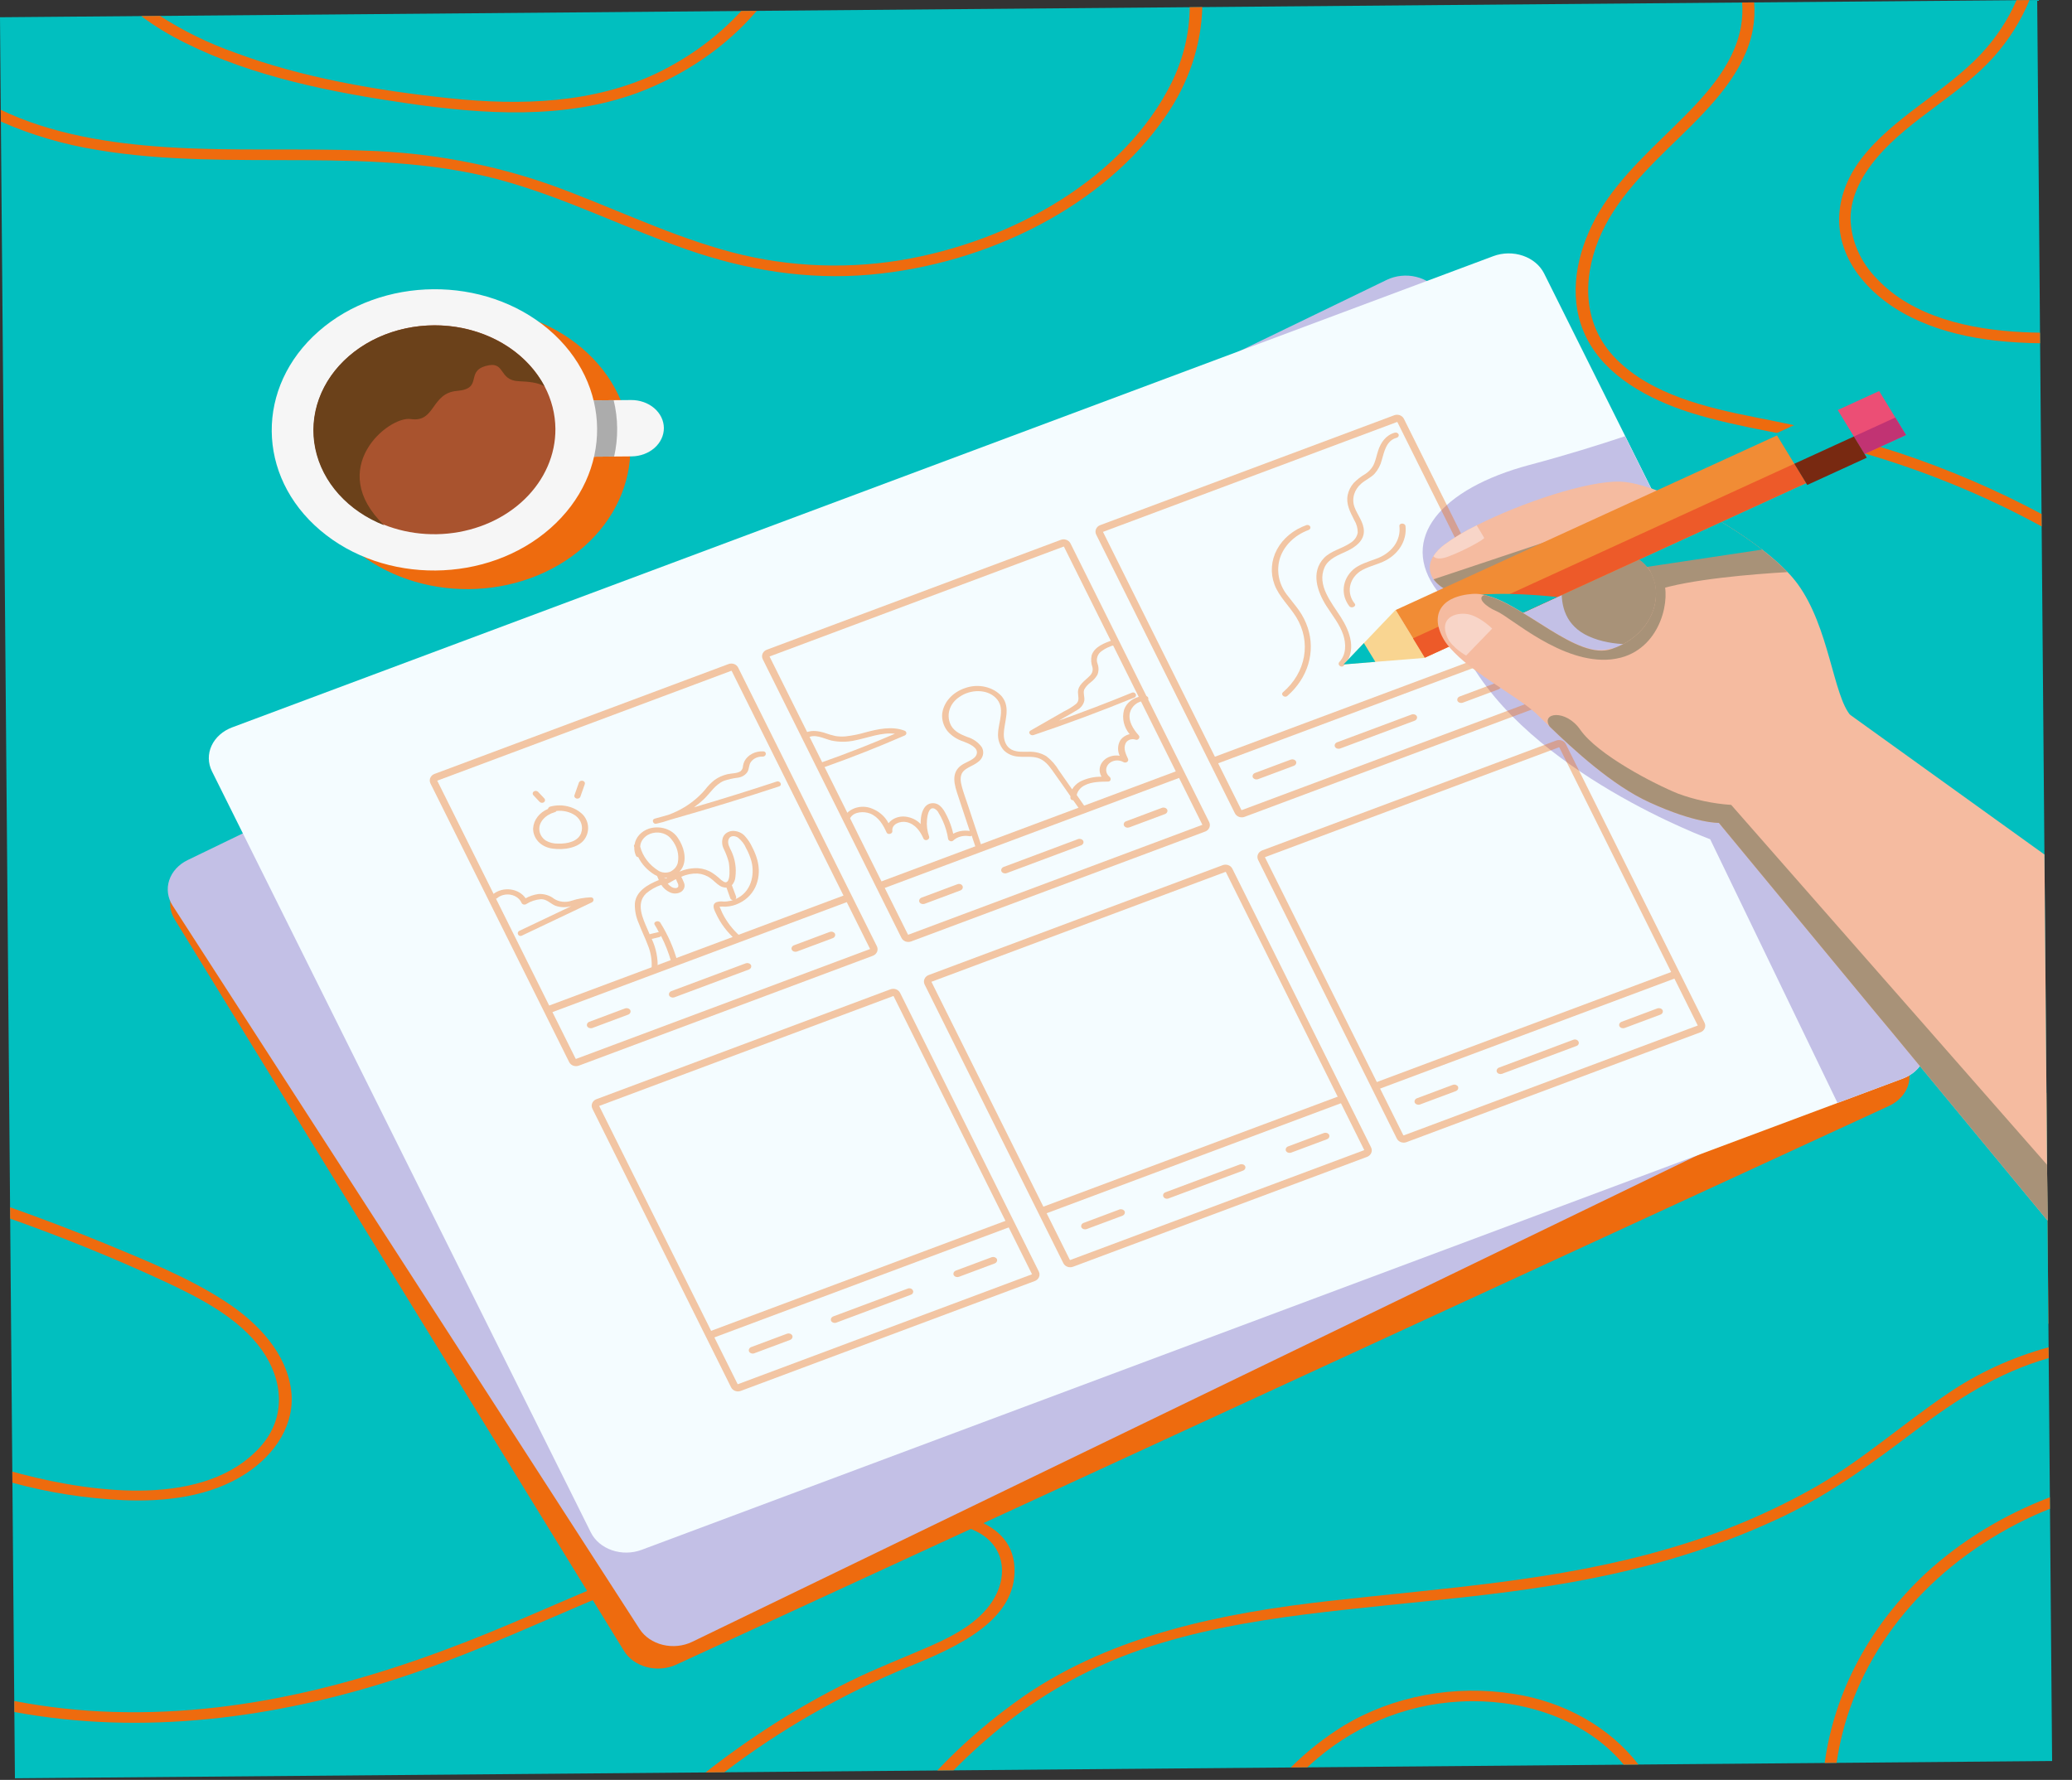 <svg width="284" height="244" viewBox="0 0 284 244" fill="none" xmlns="http://www.w3.org/2000/svg">
<rect x="0" y="0" width="284" height="244" fill="#333333" stroke="none"/>
<g clip-path="url(#clip0_155_310)">
<path d="M280.499 149.834L280.767 181.507L259.845 151.086L258.279 148.811L256.826 146.713L254.852 143.832L259.133 142.135L259.689 141.913L261.96 141.01L263.007 140.591L263.647 140.339L263.747 140.3C263.747 140.3 272.451 145.228 280.499 149.834Z" fill="#EE6B0E"/>
<path d="M279.23 -6.02301e-05L0 2.365L2.045 243.776L281.275 241.411L279.23 -6.02301e-05Z" fill="#01BFBF"/>
<path d="M280.794 184.689L280.807 186.176C273.82 188.167 268.055 191.929 262.461 196.168C256.867 200.406 251.223 204.558 244.687 207.747C238.085 210.898 231.083 213.373 223.823 215.124C209.059 218.778 193.8 219.41 178.693 221.339C171.155 222.306 163.633 223.658 156.527 226.085C149.747 228.424 143.509 231.803 138.114 236.057C135.483 238.128 133.007 240.343 130.703 242.687L128.469 242.706C132.074 238.889 136.137 235.413 140.59 232.337C152.674 224.152 167.381 221.13 182.273 219.459C197.818 217.705 213.404 216.747 228.374 212.381C235.686 210.298 242.647 207.381 249.071 203.707C255.429 200.008 260.778 195.231 266.786 191.162C270.958 188.28 275.707 186.086 280.794 184.689Z" fill="#EE6B0E"/>
<path d="M280.968 205.253L280.982 206.827C280.291 207.098 279.613 207.389 278.939 207.689C272.277 210.708 266.459 214.953 261.897 220.124C257.334 225.296 254.139 231.268 252.536 237.618C252.197 238.954 251.929 240.301 251.732 241.662L250.101 241.675C251.42 231.978 256.261 222.884 263.928 215.701C268.742 211.267 274.538 207.713 280.968 205.253Z" fill="#EE6B0E"/>
<path d="M224.574 241.892L222.553 241.909C222.428 241.755 222.304 241.607 222.175 241.463C217.364 235.975 209.616 233.167 201.742 233.21C193.677 233.249 186.319 236.194 180.585 241.038C180.108 241.442 179.637 241.852 179.183 242.276L176.921 242.295C179.072 240.139 181.511 238.213 184.189 236.555C187.552 234.536 191.343 233.113 195.343 232.367C199.343 231.622 203.472 231.568 207.492 232.21C210.948 232.748 214.242 233.882 217.177 235.545C220.112 237.209 222.628 239.367 224.574 241.892Z" fill="#EE6B0E"/>
<path d="M124.684 228.431C115.476 232.222 106.926 237.11 99.284 242.953L96.704 242.975C99.726 240.602 102.887 238.366 106.175 236.274C109.508 234.156 112.979 232.205 116.569 230.431C120.146 228.672 123.881 227.245 127.542 225.64C131.104 224.079 134.633 222.113 136.388 218.887C138.098 215.739 137.63 211.938 134.001 210.022C130.685 208.269 126.357 208.267 122.598 208.342C117.97 208.455 113.368 209.003 108.873 209.974C90.62 213.813 74.798 222.996 57.552 229.067C41.114 234.851 22.899 237.806 5.262 235.236C4.144 235.075 3.046 234.893 1.968 234.69L1.955 233.183C6.376 234.034 10.878 234.534 15.405 234.677C34.757 235.286 52.996 229.81 70.147 222.519C86.708 215.488 103.667 207.266 122.586 206.889C129.058 206.762 138.699 207.617 139.051 214.871C139.403 222.125 131.157 225.783 124.684 228.431Z" fill="#EE6B0E"/>
<path d="M33.693 202.012C28.916 205.138 22.752 205.904 16.919 205.65C11.747 205.422 6.633 204.619 1.702 203.263L1.689 201.732C2.12 201.859 2.551 201.976 2.987 202.088C13.113 204.711 28.209 206.645 35.667 198.349C39.275 194.34 38.834 189.187 35.856 185.016C32.787 180.745 27.62 178.031 22.613 175.698C15.716 172.506 8.634 169.622 1.395 167.056L1.382 165.501C5.723 167.043 10.021 168.673 14.269 170.419C19.969 172.785 25.898 175.149 30.953 178.462C35.496 181.436 39.273 185.567 39.908 190.612C40.471 195.165 37.825 199.311 33.693 202.012Z" fill="#EE6B0E"/>
<path d="M164.796 0.969C164.65 6.266 162.905 11.441 159.735 15.981C151.377 28.191 135.444 36.206 119.259 37.651C110.62 38.42 102.242 37.013 94.238 34.237C86.004 31.381 78.275 27.506 69.865 25.033C51.579 19.649 32.015 23.712 13.323 20.553C8.728 19.814 4.281 18.505 0.121 16.666L0.107 15.054C7.005 18.375 15.047 19.669 22.854 20.172C31.934 20.757 41.051 20.289 50.141 20.651C58.885 20.919 67.501 22.521 75.593 25.385C83.436 28.215 90.822 31.861 98.878 34.183C106.727 36.486 115.133 37.007 123.292 35.695C138.908 33.149 154.175 24.256 160.556 11.382C162.185 8.093 163.04 4.558 163.07 0.984L164.796 0.969Z" fill="#EE6B0E"/>
<path d="M103.728 1.487C99.518 6.415 93.876 10.294 87.376 12.731C77.398 16.398 66.295 15.686 55.866 14.171C45.437 12.656 34.696 10.536 25.38 5.878C23.233 4.827 21.212 3.595 19.345 2.201L21.925 2.179C25.088 4.225 28.538 5.915 32.194 7.211C41.433 10.662 51.73 12.424 61.685 13.475C71.362 14.494 81.418 14.177 90.139 9.979C94.561 7.827 98.455 4.948 101.601 1.505L103.728 1.487Z" fill="#EE6B0E"/>
<path d="M279.827 70.463L279.841 72.168C271.455 67.59 262.413 63.977 252.942 61.42C245.967 59.548 238.611 58.741 231.745 56.587C225.82 54.706 220.091 51.52 217.484 46.37C214.974 41.428 215.836 35.761 218.18 30.913C220.683 25.73 225.016 21.681 229.27 17.531C233.374 13.522 237.649 9.131 238.619 3.666C238.816 2.567 238.872 1.452 238.786 0.343L240.434 0.329C240.534 1.568 240.474 2.814 240.253 4.043C239.185 9.847 234.584 14.56 230.197 18.822C225.809 23.084 221.333 27.361 219.107 32.885C216.88 38.408 216.972 44.651 221.552 49.243C226.374 54.088 233.8 55.87 240.737 57.236C247.389 58.541 253.918 59.973 260.326 62.091C267.114 64.352 273.643 67.155 279.827 70.463Z" fill="#EE6B0E"/>
<path d="M279.616 45.607L279.628 47.056C277.631 47.032 275.637 46.917 273.655 46.711C266.388 45.913 259.274 43.39 254.995 38.023C250.958 32.948 251.237 26.881 255.097 21.788C259.428 16.102 266.537 12.691 271.474 7.463C273.569 5.229 275.233 2.717 276.398 0.024L278.174 0.009C277.039 2.774 275.414 5.371 273.358 7.708C268.728 12.947 261.836 16.246 257.318 21.547C255.244 23.979 253.677 26.846 253.641 29.912C253.704 32.992 255.007 35.954 257.326 38.288C262.183 43.404 269.861 45.173 277.236 45.531C278.03 45.572 278.823 45.595 279.616 45.607Z" fill="#EE6B0E"/>
<path d="M261.121 145.406L199.495 45.098C198.832 44.028 197.705 43.231 196.361 42.88C195.017 42.529 193.565 42.654 192.325 43.227L26.127 119.835C24.888 120.411 23.963 121.387 23.554 122.55C23.145 123.714 23.286 124.968 23.946 126.039L85.532 226.324C86.195 227.393 87.322 228.191 88.666 228.542C90.01 228.893 91.462 228.768 92.703 228.194L258.917 151.61C260.159 151.037 261.088 150.062 261.501 148.899C261.914 147.736 261.777 146.48 261.121 145.406Z" fill="#EE6B0E"/>
<path d="M261.298 139.287L197.292 40.124C196.607 39.063 195.462 38.282 194.109 37.953C192.757 37.623 191.307 37.771 190.078 38.365L25.715 117.907C24.486 118.502 23.58 119.494 23.195 120.664C22.81 121.834 22.978 123.088 23.662 124.149L87.663 223.312C88.347 224.373 89.492 225.154 90.845 225.484C92.197 225.813 93.648 225.665 94.876 225.071L259.239 145.509C260.463 144.915 261.366 143.928 261.752 142.762C262.137 141.596 261.974 140.347 261.298 139.287Z" fill="#C3C0E6"/>
<path d="M260.817 147.852L251.86 151.197L87.945 212.46C87.306 212.699 86.618 212.828 85.922 212.838C85.226 212.848 84.535 212.739 83.888 212.517C83.241 212.296 82.652 211.966 82.153 211.547C81.655 211.128 81.257 210.628 80.983 210.075L29.052 105.735C28.497 104.62 28.477 103.359 28.997 102.229C29.518 101.099 30.535 100.193 31.827 99.71L204.688 35.112C205.328 34.873 206.016 34.745 206.712 34.736C207.408 34.727 208.099 34.836 208.746 35.058C209.392 35.28 209.981 35.61 210.48 36.029C210.978 36.448 211.376 36.949 211.651 37.501L222.769 59.797L236.843 88.075L242.656 99.807L263.57 141.827C264.127 142.94 264.149 144.199 263.633 145.329C263.117 146.458 262.105 147.366 260.817 147.852Z" fill="#F4FCFF"/>
<path d="M242.656 99.807L197.001 81.005C191.596 73.832 197.541 66.959 209.639 63.737C214.727 62.381 219.227 60.972 222.742 59.797L236.815 88.075L242.656 99.807Z" fill="#C3C0E6"/>
<path d="M260.818 147.852L251.86 151.197L234.407 115.049C234.407 115.049 209.516 105.926 201.014 89.865C192.511 73.805 216.582 74.359 217.873 75.092C218.574 75.482 228.051 81.983 236.826 88.075L263.581 141.822C264.137 142.937 264.159 144.198 263.641 145.328C263.122 146.459 262.107 147.367 260.818 147.852Z" fill="#C3C0E6"/>
<g opacity="0.38">
<path d="M100.027 91.502L59.729 106.563C59.457 106.665 59.331 106.938 59.448 107.173L78.461 145.375C78.578 145.61 78.893 145.718 79.165 145.616L119.463 130.555C119.735 130.453 119.861 130.18 119.744 129.945L100.731 91.743C100.614 91.508 100.299 91.4 100.027 91.502Z" stroke="#EE6B0E" stroke-miterlimit="10"/>
<path d="M75.031 138.47L116.319 123.041" stroke="#EE6B0E" stroke-miterlimit="10"/>
<path d="M102.652 132.905L92.425 136.724C92.294 136.767 92.15 136.766 92.02 136.722C91.891 136.677 91.785 136.592 91.725 136.484C91.674 136.371 91.674 136.245 91.726 136.131C91.778 136.018 91.877 135.926 92.004 135.873L102.226 132.054C102.357 132.01 102.503 132.01 102.634 132.055C102.765 132.099 102.871 132.185 102.932 132.294C102.983 132.408 102.982 132.534 102.93 132.647C102.879 132.76 102.779 132.852 102.652 132.905Z" fill="#EE6B0E"/>
<path d="M114.16 128.602L109.227 130.445C109.097 130.488 108.952 130.487 108.823 130.442C108.693 130.398 108.588 130.313 108.527 130.205C108.476 130.091 108.477 129.965 108.528 129.852C108.58 129.739 108.68 129.647 108.807 129.594L113.734 127.751C113.865 127.707 114.011 127.707 114.141 127.751C114.272 127.796 114.379 127.882 114.439 127.991C114.49 128.105 114.49 128.23 114.438 128.344C114.386 128.457 114.287 128.549 114.16 128.602Z" fill="#EE6B0E"/>
<path d="M86.112 139.086L81.179 140.929C81.048 140.972 80.904 140.971 80.774 140.926C80.645 140.882 80.539 140.797 80.479 140.688C80.428 140.575 80.428 140.449 80.48 140.336C80.532 140.223 80.631 140.13 80.758 140.078L85.691 138.235C85.822 138.192 85.966 138.193 86.095 138.237C86.225 138.282 86.331 138.367 86.391 138.475C86.442 138.588 86.442 138.714 86.39 138.828C86.338 138.941 86.239 139.033 86.112 139.086Z" fill="#EE6B0E"/>
<path d="M99.468 124.294C100.109 124.262 100.732 124.103 101.291 123.829C103.699 122.674 104.393 120.133 103.816 117.941C103.645 117.303 103.398 116.682 103.079 116.088C102.826 115.538 102.479 115.023 102.05 114.562C101.853 114.354 101.605 114.187 101.324 114.074C101.043 113.96 100.736 113.902 100.425 113.904C100.129 113.921 99.844 114.013 99.608 114.169C99.372 114.324 99.194 114.537 99.097 114.78C98.908 115.315 98.95 115.892 99.217 116.401C99.497 116.972 99.718 117.563 99.88 118.168C99.967 118.558 100.282 121.39 99.227 120.887C98.966 120.736 98.731 120.552 98.53 120.342C98.265 120.103 97.977 119.882 97.67 119.683C97.1 119.305 96.416 119.074 95.698 119.019C94.811 118.982 93.927 119.146 93.133 119.495C93.279 119.333 93.404 119.159 93.509 118.975C94.202 117.714 93.701 116.004 92.916 114.876C92.541 114.287 91.934 113.834 91.206 113.6C90.478 113.365 89.676 113.364 88.945 113.596C88.425 113.772 87.968 114.065 87.623 114.445C87.277 114.825 87.056 115.278 86.981 115.756C86.941 115.795 86.913 115.841 86.9 115.891C86.886 115.941 86.888 115.993 86.905 116.042L86.939 116.148C86.924 116.536 87 116.923 87.161 117.286C87.183 117.345 87.225 117.398 87.282 117.436C87.34 117.474 87.409 117.497 87.481 117.5C87.95 118.459 88.714 119.287 89.691 119.896C89.809 119.965 89.933 120.027 90.061 120.081C90.135 120.264 90.215 120.451 90.3 120.639C88.725 121.28 87.197 122.177 87.021 123.815C86.979 124.741 87.154 125.664 87.535 126.529C87.913 127.545 88.407 128.526 88.784 129.536C89.22 130.584 89.397 131.699 89.303 132.811C89.293 132.863 89.299 132.917 89.318 132.967C89.338 133.018 89.372 133.063 89.417 133.099C89.471 133.149 89.54 133.185 89.616 133.202C89.692 133.219 89.772 133.217 89.847 133.196C89.922 133.175 89.988 133.136 90.038 133.084C90.089 133.031 90.121 132.968 90.131 132.9C90.13 132.876 90.13 132.852 90.13 132.828C90.212 131.422 89.939 130.019 89.33 128.716L90.3 128.485C90.357 128.48 90.411 128.462 90.456 128.431C90.507 128.413 90.55 128.38 90.578 128.338L90.606 128.304C91.197 129.455 91.665 130.65 92.004 131.875C92.024 131.952 92.071 132.021 92.14 132.072C92.398 132.273 92.906 132.152 92.841 131.805C92.844 131.796 92.844 131.786 92.841 131.776C92.331 129.932 91.546 128.153 90.506 126.485C90.252 126.081 89.478 126.363 89.738 126.776C89.948 127.107 90.14 127.449 90.305 127.795C90.261 127.786 90.215 127.786 90.171 127.796L89.196 128.026C89.139 128.03 89.086 128.048 89.04 128.076C88.948 127.855 88.852 127.633 88.76 127.417C88.111 125.916 87.111 123.858 88.568 122.474C89.16 121.966 89.866 121.568 90.641 121.302C90.914 121.74 91.329 122.099 91.834 122.335C92.071 122.446 92.339 122.497 92.608 122.484C92.877 122.47 93.136 122.393 93.358 122.26C93.573 122.112 93.726 121.907 93.794 121.678C93.863 121.448 93.843 121.205 93.738 120.986C93.647 120.722 93.51 120.472 93.391 120.217C93.391 120.217 93.391 120.217 93.391 120.193C94.075 119.874 94.845 119.721 95.621 119.749C96.273 119.802 96.889 120.028 97.386 120.395C97.841 120.715 98.196 121.152 98.679 121.437C98.941 121.6 99.257 121.685 99.58 121.681C99.752 122.162 99.929 122.672 100.107 123.168C100.136 123.234 100.188 123.29 100.255 123.329C100.322 123.368 100.402 123.388 100.483 123.387L100.16 123.482C99.833 123.562 99.494 123.598 99.155 123.587C98.832 123.546 98.502 123.577 98.195 123.677C97.472 124.002 97.931 124.79 98.147 125.261C98.752 126.571 99.646 127.765 100.78 128.778C100.803 128.802 100.831 128.822 100.864 128.835C100.925 128.868 100.995 128.888 101.066 128.892C101.138 128.897 101.21 128.886 101.277 128.861C101.343 128.837 101.401 128.798 101.446 128.75C101.492 128.702 101.523 128.644 101.538 128.583C101.545 128.537 101.54 128.489 101.522 128.445C101.504 128.401 101.474 128.361 101.435 128.328C100.397 127.402 99.568 126.317 98.99 125.128C98.914 124.975 98.845 124.814 98.784 124.647C98.722 124.53 98.669 124.41 98.625 124.286C98.906 124.276 99.188 124.278 99.468 124.294ZM91.293 120.433C91.222 120.39 91.138 120.369 91.052 120.372L91.052 120.338C91.191 120.347 91.331 120.345 91.471 120.335L91.293 120.433ZM92.933 121.607C92.895 121.647 92.848 121.68 92.795 121.704L92.678 121.739L92.566 121.74C92.362 121.736 92.164 121.673 92.006 121.561C91.817 121.44 91.652 121.293 91.516 121.126C91.566 121.115 91.613 121.097 91.656 121.072C91.972 120.886 92.3 120.694 92.645 120.518C92.747 120.734 92.844 120.946 92.93 121.167C92.946 121.203 92.959 121.24 92.97 121.278C92.976 121.334 92.977 121.391 92.971 121.447C92.977 121.502 92.963 121.557 92.933 121.607ZM92.905 118.265C92.846 118.523 92.722 118.766 92.544 118.978C92.365 119.191 92.136 119.367 91.871 119.496C91.611 119.598 91.325 119.64 91.04 119.617C90.756 119.594 90.484 119.507 90.251 119.365C88.976 118.566 88.086 117.39 87.748 116.059C87.768 115.631 87.945 115.218 88.255 114.883C88.564 114.547 88.99 114.306 89.469 114.194C89.948 114.082 90.455 114.105 90.917 114.261C91.378 114.416 91.77 114.695 92.035 115.057C92.417 115.515 92.691 116.035 92.841 116.585C92.99 117.136 93.012 117.707 92.905 118.265ZM100.315 121.356C100.607 121.024 100.775 120.623 100.797 120.207C100.952 119.019 100.767 117.817 100.259 116.706C100.031 116.225 99.663 115.639 99.859 115.082C100.056 114.525 100.67 114.53 101.136 114.811C101.647 115.212 102.035 115.716 102.266 116.279C102.58 116.843 102.822 117.435 102.99 118.045C103.492 119.972 102.937 122.357 100.8 123.259C100.852 123.206 100.886 123.143 100.901 123.075C100.915 123.007 100.908 122.937 100.881 122.872L100.315 121.356Z" fill="#EE6B0E"/>
<path d="M80.988 123.011C80.078 123.043 79.179 123.202 78.328 123.483C77.943 123.613 77.527 123.658 77.118 123.615C76.708 123.572 76.317 123.443 75.98 123.237C75.692 123.001 75.35 122.818 74.976 122.701C74.603 122.584 74.205 122.534 73.807 122.556C73.18 122.646 72.579 122.845 72.042 123.14C71.826 122.82 71.529 122.546 71.174 122.337C70.82 122.129 70.415 121.992 69.991 121.936C69.566 121.881 69.132 121.908 68.721 122.016C68.31 122.123 67.931 122.309 67.614 122.56C67.22 122.877 67.739 123.447 68.138 123.125C68.383 122.917 68.685 122.765 69.016 122.685C69.347 122.604 69.695 122.596 70.03 122.663C70.364 122.729 70.674 122.868 70.93 123.065C71.186 123.262 71.38 123.512 71.495 123.792C71.521 123.842 71.56 123.887 71.609 123.922C71.658 123.957 71.715 123.982 71.777 123.996C71.839 124.009 71.903 124.01 71.966 123.999C72.028 123.988 72.087 123.965 72.138 123.931C72.73 123.552 73.432 123.32 74.165 123.262C74.969 123.256 75.461 123.903 76.15 124.173C76.844 124.412 77.616 124.426 78.323 124.212L71.197 127.599C70.724 127.821 71.054 128.489 71.527 128.263L81.117 123.706C81.451 123.548 81.446 123.032 80.988 123.011Z" fill="#EE6B0E"/>
<path d="M106.444 107.142C102.694 108.38 98.919 109.557 95.119 110.671C95.606 110.327 96.062 109.952 96.484 109.548C97.37 108.706 97.97 107.604 99.188 107.053C99.799 106.841 100.437 106.694 101.089 106.617C101.376 106.584 101.65 106.493 101.889 106.351C102.127 106.208 102.323 106.019 102.462 105.799C102.725 105.314 102.62 104.769 103.008 104.346C103.18 104.144 103.406 103.982 103.667 103.873C103.928 103.764 104.215 103.712 104.505 103.72C105.063 103.744 105.147 103.024 104.61 103C104.076 102.975 103.545 103.089 103.087 103.329C102.628 103.569 102.264 103.923 102.041 104.345C101.937 104.56 101.868 104.786 101.835 105.017C101.836 105.279 101.72 105.531 101.511 105.72C101.039 106.043 100.268 106.001 99.711 106.131C99.059 106.282 98.453 106.554 97.936 106.929C97.442 107.324 97.007 107.77 96.64 108.258C95.857 109.178 94.908 109.983 93.829 110.643C93.133 111.064 92.387 111.42 91.604 111.705L89.732 112.228C89.286 112.352 89.493 113.017 89.956 112.921C90.606 112.782 91.243 112.601 91.861 112.379C96.876 110.955 101.852 109.431 106.79 107.805C107.275 107.642 106.939 106.973 106.444 107.142Z" fill="#EE6B0E"/>
<path d="M79.943 111.731C79.413 111.177 78.706 110.771 77.909 110.563C77.113 110.355 76.263 110.355 75.465 110.562C75.374 110.577 75.292 110.617 75.229 110.676C75.166 110.735 75.127 110.809 75.116 110.888C74.526 111.135 74.025 111.515 73.665 111.989C73.305 112.462 73.1 113.011 73.072 113.576C73.064 114.231 73.316 114.868 73.786 115.381C74.275 115.896 74.968 116.234 75.732 116.33C77.264 116.553 79.289 116.261 80.144 115.018C80.482 114.511 80.643 113.931 80.607 113.347C80.572 112.764 80.341 112.203 79.943 111.731ZM79.651 114.216C79.214 115.359 77.787 115.68 76.519 115.647C75.904 115.666 75.298 115.516 74.79 115.218C74.341 114.904 74.042 114.458 73.952 113.964C73.719 112.745 74.754 111.703 76.041 111.339C76.092 111.329 76.139 111.309 76.178 111.28C76.218 111.251 76.249 111.215 76.269 111.173C76.733 111.12 77.205 111.15 77.655 111.259C78.106 111.369 78.525 111.558 78.888 111.813C79.267 112.104 79.541 112.483 79.677 112.906C79.812 113.329 79.803 113.777 79.651 114.196L79.651 114.216Z" fill="#EE6B0E"/>
<path d="M79.914 107.048C79.809 107.012 79.691 107.014 79.587 107.052C79.483 107.091 79.4 107.164 79.358 107.255C79.156 107.831 78.948 108.408 78.747 108.984C78.709 109.075 78.709 109.174 78.749 109.264C78.796 109.35 78.878 109.418 78.98 109.455C79.031 109.474 79.087 109.483 79.143 109.483C79.199 109.483 79.255 109.473 79.307 109.454C79.359 109.436 79.406 109.408 79.445 109.373C79.484 109.339 79.515 109.298 79.536 109.253L80.147 107.519C80.186 107.43 80.185 107.332 80.145 107.244C80.1 107.155 80.017 107.085 79.914 107.048Z" fill="#EE6B0E"/>
<path d="M74.629 109.478L73.756 108.553C73.686 108.478 73.585 108.43 73.475 108.42C73.364 108.41 73.253 108.438 73.166 108.498C73.079 108.558 73.023 108.646 73.011 108.741C72.999 108.837 73.031 108.933 73.101 109.008L73.974 109.932C74.043 109.999 74.138 110.042 74.241 110.053C74.344 110.064 74.448 110.041 74.533 109.99C74.623 109.933 74.684 109.847 74.702 109.751C74.72 109.655 74.694 109.557 74.629 109.478Z" fill="#EE6B0E"/>
<path d="M145.573 74.475L105.275 89.537C105.003 89.638 104.878 89.911 104.994 90.146L124.007 128.348C124.124 128.583 124.439 128.691 124.711 128.59L165.009 113.528C165.281 113.426 165.407 113.153 165.29 112.918L146.277 74.716C146.16 74.481 145.845 74.373 145.573 74.475Z" stroke="#EE6B0E" stroke-miterlimit="10"/>
<path d="M120.572 121.45L161.86 106.016" stroke="#EE6B0E" stroke-miterlimit="10"/>
<path d="M148.193 115.88L137.971 119.699C137.84 119.744 137.695 119.743 137.564 119.699C137.433 119.654 137.326 119.569 137.266 119.459C137.216 119.346 137.218 119.221 137.27 119.109C137.321 118.997 137.42 118.906 137.545 118.853L147.767 115.029C147.898 114.985 148.044 114.985 148.175 115.03C148.306 115.074 148.412 115.16 148.473 115.269C148.524 115.383 148.523 115.509 148.471 115.622C148.419 115.735 148.32 115.827 148.193 115.88Z" fill="#EE6B0E"/>
<path d="M159.701 111.587L154.768 113.43C154.638 113.472 154.493 113.472 154.364 113.427C154.234 113.383 154.129 113.298 154.068 113.189C154.039 113.134 154.024 113.074 154.022 113.013C154.021 112.952 154.034 112.892 154.06 112.835C154.086 112.779 154.125 112.727 154.174 112.684C154.224 112.641 154.283 112.606 154.348 112.583L159.28 110.736C159.412 110.693 159.556 110.695 159.686 110.74C159.816 110.785 159.921 110.871 159.981 110.981C160.03 111.093 160.029 111.218 159.977 111.33C159.925 111.443 159.827 111.534 159.701 111.587Z" fill="#EE6B0E"/>
<path d="M131.652 122.061L126.725 123.904C126.594 123.948 126.449 123.948 126.318 123.903C126.187 123.859 126.08 123.773 126.02 123.663C125.97 123.551 125.972 123.426 126.023 123.314C126.075 123.202 126.174 123.11 126.299 123.057L131.232 121.215C131.296 121.19 131.365 121.176 131.436 121.175C131.506 121.173 131.576 121.184 131.641 121.206C131.707 121.229 131.766 121.262 131.816 121.305C131.866 121.348 131.905 121.399 131.932 121.455C131.981 121.568 131.98 121.692 131.928 121.805C131.877 121.917 131.778 122.008 131.652 122.061Z" fill="#EE6B0E"/>
<path d="M157.034 95.419C156.355 95.404 155.689 95.59 155.147 95.946C154.605 96.302 154.219 96.806 154.052 97.376C153.91 97.938 153.907 98.519 154.042 99.082C154.176 99.644 154.446 100.176 154.833 100.643C154.555 100.709 154.295 100.823 154.068 100.979C153.842 101.134 153.655 101.328 153.517 101.547C153.349 101.87 153.258 102.219 153.249 102.572C153.241 102.926 153.315 103.277 153.468 103.605C153.043 103.53 152.601 103.562 152.196 103.696C151.79 103.83 151.437 104.061 151.176 104.362C150.916 104.663 150.76 105.021 150.726 105.395C150.692 105.769 150.782 106.143 150.984 106.475C149.935 106.46 148.902 106.701 148.002 107.171C147.556 107.433 147.194 107.788 146.95 108.204L145.124 105.592C144.702 104.868 144.128 104.218 143.432 103.675C142.736 103.244 141.893 103.025 141.036 103.053C140.26 103.06 139.361 103.125 138.655 102.764C137.841 102.337 137.577 101.431 137.587 100.654C137.617 98.906 138.595 97.072 137.32 95.475C136.747 94.828 135.942 94.364 135.031 94.156C134.119 93.948 133.153 94.007 132.283 94.325C131.429 94.607 130.682 95.09 130.126 95.718C129.57 96.346 129.227 97.095 129.136 97.881C129.078 98.696 129.324 99.504 129.837 100.188C130.399 100.862 131.181 101.374 132.083 101.661C132.811 101.945 134.1 102.46 133.879 103.341C133.69 104.12 132.481 104.425 131.842 104.855C130.243 105.926 130.849 107.683 131.319 109.099L132.918 113.914C132.136 113.789 131.328 113.924 130.654 114.29C130.473 113.463 130.187 112.656 129.802 111.883C129.444 111.177 128.932 110.094 127.865 110.104C126.715 110.113 126.35 111.28 126.24 112.049C126.2 112.352 126.182 112.657 126.186 112.962C125.658 112.396 124.896 112.031 124.061 111.942C123.621 111.9 123.177 111.962 122.776 112.123C122.374 112.284 122.031 112.537 121.784 112.854C121.313 111.903 120.425 111.152 119.315 110.765C118.682 110.552 117.981 110.54 117.338 110.731C116.694 110.922 116.149 111.304 115.799 111.809C115.546 112.221 116.324 112.48 116.578 112.073C117.068 111.272 118.397 111.188 119.26 111.524C120.442 111.996 121.071 113.116 121.516 114.112C121.681 114.502 122.372 114.312 122.313 113.917C122.182 112.986 123.373 112.503 124.274 112.703C125.499 112.982 126.15 114.005 126.577 114.953C126.776 115.395 127.5 115.099 127.345 114.666C127.086 113.931 126.988 113.161 127.058 112.394C127.094 112.013 127.244 110.577 128.033 110.831C128.313 110.964 128.531 111.177 128.647 111.434C128.874 111.803 129.073 112.183 129.243 112.574C129.592 113.358 129.832 114.177 129.956 115.011C129.998 115.257 130.407 115.447 130.634 115.242C130.912 114.981 131.264 114.787 131.655 114.68C132.046 114.572 132.462 114.555 132.863 114.629C132.921 114.641 132.981 114.64 133.038 114.627C133.095 114.614 133.148 114.589 133.192 114.554C133.232 114.684 133.278 114.814 133.318 114.944L133.817 116.436C133.966 116.884 134.734 116.593 134.585 116.15L132.676 110.406C132.396 109.558 132.076 108.716 131.845 107.858C131.672 107.218 131.526 106.456 131.94 105.858C132.354 105.261 133.401 104.982 134.039 104.469C134.379 104.233 134.617 103.905 134.715 103.538C134.814 103.171 134.766 102.787 134.581 102.446C134.119 101.777 133.399 101.27 132.547 101.015C131.656 100.665 130.865 100.3 130.389 99.517C130.013 98.835 129.924 98.06 130.139 97.326C130.354 96.592 130.86 95.946 131.567 95.499C132.989 94.522 135.216 94.416 136.472 95.656C137.875 97.035 136.841 98.951 136.799 100.554C136.744 101.357 137.007 102.152 137.544 102.808C137.794 103.073 138.105 103.291 138.457 103.449C138.809 103.606 139.194 103.699 139.59 103.722C140.456 103.802 141.388 103.649 142.228 103.898C143.163 104.175 143.744 104.928 144.242 105.619C145.078 106.79 145.898 107.966 146.718 109.147C146.713 109.234 146.714 109.321 146.72 109.408C146.728 109.491 146.771 109.568 146.842 109.624C146.913 109.679 147.006 109.71 147.102 109.709L148.233 111.312C148.302 111.387 148.403 111.435 148.514 111.445C148.625 111.456 148.736 111.428 148.822 111.367C148.909 111.307 148.965 111.219 148.977 111.124C148.99 111.028 148.957 110.932 148.888 110.857L147.582 108.98C147.644 108.693 147.781 108.422 147.983 108.187C148.184 107.952 148.444 107.759 148.743 107.623C149.683 107.162 150.839 107.161 151.889 107.143C152.302 107.139 152.309 106.657 152.079 106.489C151.806 106.263 151.642 105.955 151.619 105.628C151.597 105.301 151.718 104.979 151.958 104.724C152.198 104.47 152.54 104.304 152.915 104.257C153.29 104.211 153.672 104.288 153.983 104.474C154.058 104.517 154.146 104.538 154.236 104.535C154.326 104.532 154.412 104.504 154.482 104.455C154.553 104.407 154.603 104.341 154.628 104.266C154.652 104.191 154.648 104.112 154.616 104.039C154.337 103.419 153.962 102.659 154.247 101.99C154.286 101.871 154.353 101.759 154.444 101.663C154.536 101.567 154.649 101.488 154.777 101.431C154.905 101.374 155.045 101.34 155.188 101.333C155.332 101.325 155.475 101.342 155.61 101.385C155.997 101.56 156.328 101.089 156.091 100.821C155.313 99.953 154.6 98.82 154.881 97.683C155.086 96.85 155.956 96.032 157.001 96.1C157.47 96.154 157.576 95.453 157.034 95.419Z" fill="#EE6B0E"/>
<path d="M123.961 100.156C122.246 99.519 120.373 99.935 118.674 100.384C117.769 100.653 116.835 100.842 115.886 100.949C115.427 100.987 114.965 100.97 114.512 100.898C114.027 100.793 113.553 100.655 113.095 100.485C112.121 100.169 110.907 99.991 110.064 100.67C109.676 100.987 110.194 101.552 110.588 101.235C111.537 100.469 112.923 101.263 113.942 101.516C115.024 101.748 116.158 101.738 117.236 101.488C118.965 101.14 120.857 100.361 122.663 100.587C119.406 101.989 116.096 103.286 112.732 104.476C112.63 104.514 112.549 104.586 112.507 104.675C112.465 104.765 112.467 104.865 112.51 104.954C112.554 105.042 112.637 105.112 112.74 105.148C112.844 105.184 112.959 105.182 113.062 105.144C116.774 103.825 120.42 102.386 124 100.827C124.074 100.795 124.135 100.745 124.176 100.683C124.218 100.622 124.238 100.551 124.234 100.48C124.229 100.409 124.201 100.34 124.153 100.283C124.104 100.225 124.038 100.181 123.961 100.156Z" fill="#EE6B0E"/>
<path d="M152.635 87.721C151.421 88.113 150.023 88.641 149.631 89.823C149.512 90.372 149.547 90.939 149.735 91.473C149.788 91.687 149.779 91.908 149.71 92.119C149.641 92.329 149.513 92.521 149.337 92.679C148.651 93.38 147.739 93.9 147.753 94.913C147.758 95.454 147.997 96.012 147.532 96.465C147.028 96.871 146.468 97.221 145.865 97.508L141.241 100.155C140.835 100.39 141.247 100.913 141.665 100.769C146.339 99.194 150.942 97.481 155.472 95.63C155.956 95.428 155.627 94.765 155.137 94.962C151.838 96.313 148.498 97.589 145.116 98.789L145.778 98.412C146.395 98.059 147.034 97.72 147.629 97.343C147.889 97.198 148.112 97.008 148.283 96.784C148.454 96.561 148.57 96.309 148.623 96.046C148.691 95.562 148.435 95.014 148.61 94.53C148.814 94.156 149.109 93.824 149.473 93.557C149.861 93.263 150.18 92.908 150.414 92.51C150.611 92.02 150.62 91.488 150.44 90.994C150.335 90.724 150.315 90.435 150.38 90.156C150.445 89.876 150.594 89.617 150.812 89.402C151.408 88.917 152.135 88.568 152.925 88.385C153.455 88.226 153.12 87.562 152.635 87.721Z" fill="#EE6B0E"/>
<path d="M191.276 57.394L150.978 72.456C150.706 72.558 150.581 72.83 150.698 73.065L169.71 111.267C169.827 111.502 170.143 111.61 170.415 111.509L210.712 96.447C210.984 96.345 211.11 96.073 210.993 95.838L191.98 57.635C191.863 57.4 191.548 57.292 191.276 57.394Z" stroke="#EE6B0E" stroke-miterlimit="10"/>
<path d="M166.28 104.361L207.568 88.931" stroke="#EE6B0E" stroke-miterlimit="10"/>
<path d="M193.901 98.796L183.68 102.615C183.549 102.659 183.403 102.659 183.272 102.614C183.141 102.57 183.035 102.484 182.974 102.375C182.923 102.261 182.924 102.135 182.975 102.022C183.027 101.909 183.127 101.817 183.254 101.764L193.492 97.945C193.623 97.9 193.769 97.9 193.9 97.945C194.031 97.99 194.137 98.075 194.198 98.185C194.248 98.3 194.245 98.427 194.19 98.541C194.135 98.654 194.031 98.746 193.901 98.796Z" fill="#EE6B0E"/>
<path d="M191.182 59.312C189.917 59.651 189.245 60.723 188.907 61.745C188.711 62.336 188.593 62.94 188.364 63.517C188.129 64.097 187.702 64.604 187.136 64.976C186.542 65.322 186.006 65.738 185.544 66.211C185.129 66.692 184.848 67.25 184.725 67.84C184.468 69.103 185.047 70.16 185.615 71.285C185.937 71.817 186.103 72.409 186.098 73.01C186.05 73.304 185.929 73.585 185.746 73.837C185.562 74.088 185.319 74.303 185.033 74.467C183.922 75.216 182.417 75.513 181.481 76.487C179.621 78.434 180.56 81.111 181.799 83.065C182.615 84.353 183.63 85.585 184.106 87.01C184.507 88.238 184.553 89.701 183.579 90.752C183.241 91.112 183.838 91.624 184.175 91.259C186.024 89.254 185.057 86.592 183.773 84.589C182.488 82.586 180.474 80.218 181.548 77.78C182.096 76.573 183.416 76.118 184.629 75.543C185.841 74.968 186.918 74.128 186.941 72.867C186.963 71.607 186.045 70.606 185.65 69.498C185.452 68.941 185.436 68.347 185.601 67.781C185.767 67.216 186.108 66.699 186.589 66.289C187.143 65.802 187.906 65.481 188.415 64.936C188.892 64.385 189.225 63.751 189.393 63.078C189.719 61.999 189.974 60.408 191.417 60.019C191.526 59.992 191.617 59.929 191.672 59.843C191.727 59.758 191.74 59.657 191.709 59.563C191.678 59.469 191.605 59.39 191.506 59.343C191.407 59.295 191.291 59.284 191.182 59.312Z" fill="#EE6B0E"/>
<path d="M192.648 72.133C192.599 71.651 191.756 71.658 191.81 72.141C191.925 73.081 191.674 74.027 191.096 74.831C190.481 75.654 189.578 76.286 188.52 76.635C187.467 77.03 186.342 77.349 185.504 78.051C184.755 78.712 184.291 79.575 184.19 80.496C184.089 81.416 184.357 82.338 184.95 83.106C185.26 83.48 185.988 83.098 185.673 82.733C185.131 82.056 184.906 81.227 185.042 80.411C185.178 79.595 185.665 78.853 186.406 78.333C187.35 77.717 188.532 77.47 189.573 77.002C190.585 76.549 191.419 75.844 191.966 74.979C192.514 74.115 192.752 73.129 192.648 72.148L192.648 72.133Z" fill="#EE6B0E"/>
<path d="M178.035 83.657C177.503 82.914 176.905 82.219 176.341 81.465C175.8 80.739 175.441 79.922 175.286 79.068C175.13 78.214 175.182 77.341 175.438 76.504C175.717 75.658 176.209 74.875 176.88 74.212C177.55 73.549 178.382 73.023 179.315 72.671C179.42 72.642 179.508 72.58 179.561 72.497C179.615 72.414 179.629 72.317 179.602 72.225C179.571 72.133 179.5 72.055 179.403 72.009C179.307 71.963 179.193 71.952 179.086 71.978C177.301 72.609 175.855 73.799 175.039 75.31C174.224 76.822 174.098 78.542 174.687 80.127C175.31 81.802 176.734 83.084 177.674 84.612C178.687 86.264 179.058 88.156 178.731 90.008C178.403 91.859 177.396 93.572 175.857 94.893C175.474 95.224 176.07 95.731 176.453 95.4C177.838 94.193 178.827 92.69 179.317 91.045C179.808 89.401 179.783 87.674 179.244 86.042C178.966 85.204 178.559 84.402 178.035 83.657Z" fill="#EE6B0E"/>
<path d="M205.409 94.493L200.476 96.336C200.346 96.378 200.202 96.377 200.072 96.333C199.942 96.289 199.837 96.204 199.776 96.095C199.725 95.982 199.726 95.856 199.778 95.743C199.83 95.629 199.929 95.537 200.056 95.484L204.989 93.642C205.119 93.599 205.263 93.6 205.393 93.644C205.523 93.689 205.628 93.773 205.689 93.882C205.74 93.995 205.739 94.121 205.687 94.234C205.635 94.348 205.536 94.44 205.409 94.493Z" fill="#EE6B0E"/>
<path d="M177.355 104.976L172.422 106.819C172.292 106.862 172.148 106.861 172.018 106.817C171.888 106.772 171.783 106.688 171.722 106.579C171.671 106.466 171.672 106.34 171.724 106.227C171.776 106.113 171.875 106.021 172.002 105.968L176.935 104.125C177.065 104.082 177.209 104.083 177.339 104.128C177.469 104.172 177.574 104.257 177.635 104.366C177.686 104.479 177.685 104.605 177.633 104.718C177.581 104.831 177.482 104.924 177.355 104.976Z" fill="#EE6B0E"/>
<path d="M122.222 136.09L81.924 151.152C81.652 151.254 81.526 151.527 81.643 151.762L100.656 189.964C100.773 190.199 101.088 190.307 101.36 190.205L141.658 175.143C141.93 175.042 142.056 174.769 141.939 174.534L122.926 136.332C122.809 136.097 122.494 135.989 122.222 136.09Z" stroke="#EE6B0E" stroke-miterlimit="10"/>
<path d="M97.23 183.062L138.512 167.633" stroke="#EE6B0E" stroke-miterlimit="10"/>
<path d="M124.845 177.493L114.623 181.316C114.492 181.361 114.346 181.361 114.215 181.316C114.085 181.272 113.978 181.186 113.917 181.076C113.867 180.962 113.868 180.836 113.921 180.723C113.974 180.609 114.075 180.517 114.203 180.465L124.424 176.646C124.488 176.621 124.558 176.608 124.628 176.606C124.698 176.605 124.768 176.616 124.834 176.638C124.899 176.661 124.958 176.694 125.008 176.737C125.058 176.78 125.098 176.83 125.124 176.887C125.153 176.942 125.169 177.002 125.17 177.063C125.172 177.124 125.159 177.184 125.133 177.24C125.107 177.297 125.068 177.348 125.018 177.392C124.969 177.435 124.91 177.469 124.845 177.493Z" fill="#EE6B0E"/>
<path d="M136.353 173.194L131.426 175.037C131.294 175.081 131.149 175.081 131.018 175.037C130.887 174.992 130.781 174.906 130.72 174.797C130.669 174.683 130.669 174.558 130.721 174.444C130.773 174.331 130.873 174.239 130.999 174.186L135.932 172.343C136.063 172.3 136.207 172.301 136.337 172.346C136.466 172.39 136.572 172.475 136.632 172.583C136.683 172.697 136.683 172.823 136.631 172.936C136.579 173.049 136.48 173.141 136.353 173.194Z" fill="#EE6B0E"/>
<path d="M108.31 183.678L103.377 185.521C103.246 185.565 103.1 185.565 102.969 185.52C102.838 185.476 102.732 185.39 102.671 185.281C102.62 185.167 102.621 185.041 102.673 184.928C102.725 184.815 102.824 184.723 102.951 184.67L107.884 182.827C108.015 182.783 108.16 182.783 108.291 182.827C108.422 182.872 108.529 182.958 108.589 183.067C108.64 183.181 108.64 183.307 108.588 183.42C108.536 183.533 108.437 183.625 108.31 183.678Z" fill="#EE6B0E"/>
<path d="M167.763 119.07L127.465 134.132C127.193 134.234 127.067 134.507 127.184 134.742L146.197 172.944C146.314 173.179 146.629 173.287 146.901 173.185L187.199 158.123C187.471 158.022 187.597 157.749 187.48 157.514L168.467 119.312C168.35 119.077 168.035 118.969 167.763 119.07Z" stroke="#EE6B0E" stroke-miterlimit="10"/>
<path d="M142.771 166.042L184.053 150.608" stroke="#EE6B0E" stroke-miterlimit="10"/>
<path d="M170.386 160.472L160.164 164.291C160.1 164.316 160.031 164.33 159.96 164.331C159.89 164.333 159.82 164.322 159.755 164.3C159.69 164.277 159.63 164.244 159.58 164.201C159.53 164.158 159.491 164.107 159.464 164.051C159.435 163.996 159.42 163.936 159.418 163.875C159.417 163.814 159.43 163.754 159.456 163.697C159.482 163.641 159.521 163.589 159.57 163.546C159.62 163.503 159.679 163.468 159.744 163.445L169.965 159.621C170.096 159.578 170.24 159.579 170.37 159.624C170.499 159.668 170.605 159.753 170.666 159.862C170.717 159.975 170.716 160.101 170.664 160.214C170.612 160.327 170.513 160.42 170.386 160.472Z" fill="#EE6B0E"/>
<path d="M181.894 156.169L176.967 158.012C176.835 158.056 176.69 158.056 176.559 158.012C176.428 157.967 176.322 157.881 176.261 157.772C176.21 157.658 176.21 157.532 176.262 157.419C176.314 157.306 176.414 157.214 176.541 157.161L181.473 155.318C181.605 155.274 181.751 155.275 181.882 155.32C182.013 155.366 182.119 155.453 182.179 155.563C182.228 155.677 182.226 155.802 182.173 155.914C182.12 156.026 182.02 156.117 181.894 156.169Z" fill="#EE6B0E"/>
<path d="M153.862 166.653L148.929 168.496C148.798 168.54 148.653 168.54 148.522 168.495C148.391 168.451 148.284 168.365 148.224 168.255C148.175 168.142 148.177 168.017 148.23 167.905C148.283 167.792 148.382 167.701 148.509 167.649L153.436 165.802C153.568 165.758 153.714 165.759 153.845 165.804C153.976 165.85 154.082 165.936 154.142 166.047C154.191 166.16 154.19 166.284 154.138 166.397C154.086 166.509 153.988 166.6 153.862 166.653Z" fill="#EE6B0E"/>
<path d="M213.471 101.988L173.173 117.05C172.901 117.151 172.776 117.424 172.893 117.659L191.905 155.861C192.022 156.096 192.338 156.204 192.61 156.103L232.907 141.041C233.179 140.939 233.305 140.666 233.188 140.431L214.175 102.229C214.059 101.994 213.743 101.886 213.471 101.988Z" stroke="#EE6B0E" stroke-miterlimit="10"/>
<path d="M188.479 148.953L229.761 133.523" stroke="#EE6B0E" stroke-miterlimit="10"/>
<path d="M216.094 143.383L205.872 147.207C205.742 147.25 205.598 147.249 205.468 147.205C205.338 147.16 205.233 147.075 205.172 146.967C205.121 146.853 205.122 146.728 205.174 146.614C205.226 146.501 205.325 146.409 205.452 146.356L215.651 142.537C215.716 142.512 215.785 142.499 215.855 142.497C215.925 142.496 215.995 142.507 216.061 142.529C216.126 142.551 216.185 142.585 216.235 142.628C216.285 142.67 216.325 142.721 216.351 142.777C216.381 142.832 216.398 142.89 216.4 142.95C216.403 143.01 216.393 143.07 216.369 143.126C216.345 143.183 216.308 143.234 216.261 143.279C216.214 143.323 216.157 143.358 216.094 143.383Z" fill="#EE6B0E"/>
<path d="M227.602 139.085L222.675 140.928C222.543 140.972 222.398 140.972 222.267 140.927C222.136 140.883 222.03 140.797 221.969 140.687C221.918 140.574 221.918 140.448 221.97 140.335C222.022 140.222 222.122 140.129 222.249 140.077L227.181 138.234C227.312 138.191 227.456 138.192 227.586 138.236C227.715 138.281 227.821 138.366 227.881 138.474C227.932 138.587 227.932 138.713 227.88 138.827C227.828 138.94 227.729 139.032 227.602 139.085Z" fill="#EE6B0E"/>
<path d="M199.559 149.569L194.626 151.412C194.495 151.456 194.349 151.456 194.218 151.411C194.088 151.367 193.981 151.281 193.92 151.171C193.87 151.057 193.871 150.931 193.924 150.818C193.977 150.704 194.078 150.612 194.206 150.56L199.133 148.718C199.264 148.673 199.41 148.673 199.54 148.718C199.671 148.763 199.778 148.848 199.839 148.958C199.889 149.071 199.889 149.197 199.837 149.31C199.785 149.424 199.686 149.516 199.559 149.569Z" fill="#EE6B0E"/>
</g>
<path d="M79.993 74.982C88.638 67.379 88.534 55.172 79.762 47.717C70.99 40.262 56.871 40.381 48.226 47.984C39.582 55.587 39.685 67.793 48.457 75.249C57.229 82.704 71.349 82.584 79.993 74.982Z" fill="#EE6B0E"/>
<path d="M90.993 58.663C91.002 59.688 90.539 60.674 89.708 61.406C88.876 62.137 87.743 62.554 86.558 62.564L73.211 62.677C72.026 62.687 70.886 62.289 70.042 61.572C69.198 60.855 68.719 59.876 68.71 58.852C68.702 57.828 69.164 56.841 69.996 56.11C70.828 55.378 71.96 54.962 73.145 54.952L86.493 54.839C87.677 54.828 88.817 55.226 89.661 55.943C90.505 56.66 90.984 57.639 90.993 58.663Z" fill="#F6F6F6"/>
<path d="M84.593 58.717C84.604 60.015 84.465 61.31 84.179 62.584L73.222 62.677C72.037 62.687 70.897 62.289 70.053 61.572C69.209 60.855 68.73 59.876 68.721 58.852C68.713 57.827 69.175 56.841 70.007 56.109C70.839 55.378 71.972 54.962 73.156 54.951L84.113 54.859C84.421 56.128 84.582 57.42 84.593 58.717Z" fill="#ACACAC"/>
<path d="M75.427 72.428C84.072 64.825 83.969 52.618 75.197 45.163C66.424 37.708 52.305 37.828 43.661 45.431C35.016 53.033 35.119 65.24 43.892 72.695C52.664 80.15 66.783 80.031 75.427 72.428Z" fill="#F6F6F6"/>
<path d="M76.127 58.789C76.152 62.327 74.662 65.751 71.943 68.401C69.224 71.052 65.47 72.74 61.403 73.142C57.336 73.544 53.245 72.63 49.918 70.577C46.591 68.524 44.264 65.477 43.385 62.023C42.506 58.57 43.138 54.954 45.158 51.873C47.179 48.792 50.445 46.464 54.328 45.337C58.21 44.211 62.434 44.366 66.185 45.772C69.936 47.179 72.948 49.737 74.642 52.954C75.606 54.786 76.112 56.775 76.127 58.789Z" fill="#A9532E"/>
<path d="M74.642 52.954C73.643 52.412 72.447 52.321 71.101 52.26C68.24 52.135 69.356 49.378 66.565 50.174C63.773 50.97 66.245 53.286 62.645 53.587C59.045 53.888 59.711 57.958 56.305 57.446C53.269 56.989 44.556 64.175 52.642 72.001C50.206 71.043 48.076 69.589 46.434 67.762C44.792 65.936 43.687 63.792 43.214 61.513C42.74 59.234 42.913 56.889 43.716 54.678C44.519 52.467 45.93 50.456 47.826 48.816C49.723 47.176 52.05 45.958 54.607 45.263C57.165 44.569 59.878 44.42 62.513 44.83C65.148 45.24 67.628 46.195 69.74 47.615C71.853 49.035 73.535 50.877 74.642 52.983L74.642 52.954Z" fill="#6B411A"/>
<path d="M215.233 76.051C215.233 76.051 211.305 84.341 217.797 87.246C224.289 90.151 234.147 86.287 234.147 86.287L234.054 75.269L223.015 74.295L215.233 76.051Z" fill="#A89278"/>
<path d="M230.939 101.225C230.727 101.226 225.533 99.233 224.979 99.117L221.486 90.3L220.955 88.953C222.809 88.334 224.389 87.225 225.471 85.784C226.554 84.343 227.082 82.644 226.981 80.93C226.927 80.051 226.673 79.19 226.233 78.396C226.094 78.152 225.936 77.916 225.758 77.691C225.188 76.978 224.4 76.416 223.482 76.068C223.359 76.021 223.23 75.979 223.102 75.941C217.592 74.327 205.689 80.777 201.864 81.432C201.635 81.47 201.404 81.493 201.172 81.501C200.249 81.531 199.333 81.356 198.513 80.99C197.693 80.625 196.996 80.083 196.491 79.416C196.154 78.941 195.973 78.395 195.968 77.837C195.964 77.279 196.135 76.73 196.464 76.249C196.851 75.656 197.355 75.125 197.953 74.681C199.331 73.672 200.82 72.781 202.398 72.022C208.516 68.928 217.638 65.871 222.107 66.027C223.861 66.084 226.392 66.855 229.184 68.067C229.834 68.347 230.49 68.65 231.163 68.973C234.87 70.775 238.346 72.911 241.533 75.346C242.784 76.297 243.95 77.328 245.021 78.43C245.523 78.949 245.984 79.495 246.404 80.065C250.738 86.011 251.269 95.364 253.666 98.096C256.063 100.828 231.163 101.223 230.939 101.225Z" fill="#F5BBA0"/>
<path d="M245.005 78.426C240.371 78.697 231.564 79.394 226.981 80.93C226.822 78.647 225.476 76.641 223.102 75.941C217.592 74.327 205.689 80.777 201.864 81.432C200.837 81.585 199.782 81.475 198.828 81.117C197.873 80.759 197.061 80.168 196.491 79.416L217.849 72.287L229.156 68.063C234.756 70.478 241.393 74.651 245.005 78.426Z" fill="#A89278"/>
<path d="M241.516 75.341L225.758 77.71C225.188 76.997 224.401 76.436 223.483 76.088L221.861 72.581L231.146 68.973C234.853 70.773 238.329 72.908 241.516 75.341Z" fill="#01BFBF"/>
<path d="M191.304 83.622L195.297 90.16L195.236 90.19L188.511 90.73L184.152 91.085L186.942 88.159L191.243 83.652L191.304 83.622Z" fill="#F9D591"/>
<path d="M251.638 64.357L247.56 66.222L213.462 81.841L202.468 86.879L195.297 90.16L193.677 87.508L191.304 83.622L243.567 59.689L247.651 57.819L250.024 61.705L251.638 64.357Z" fill="#F18C35"/>
<path d="M186.942 88.159L188.511 90.73L184.152 91.085L186.942 88.159Z" fill="#01BFBF"/>
<path d="M257.567 53.606L249.406 57.344L253.086 63.371L261.247 59.633L257.567 53.606Z" fill="#EC4E75"/>
<path d="M251.572 55.693L243.411 59.431L247.714 66.478L255.875 62.74L251.572 55.693Z" fill="#01BFBF"/>
<path d="M247.56 66.222L213.462 81.841L202.468 86.879L195.297 90.16L193.677 87.508L200.559 84.355L206.963 81.423L245.94 63.57L247.56 66.222Z" fill="#ED5A29"/>
<path d="M259.784 57.236L254.103 59.838L255.567 62.235L261.248 59.633L259.784 57.236Z" fill="#C13373"/>
<path d="M254.102 59.837L245.941 63.575L247.715 66.48L255.876 62.742L254.102 59.837Z" fill="#782911"/>
<path d="M213.462 81.841L202.468 86.879L200.559 84.36L198.899 82.162C201.127 81.535 204.069 81.37 206.963 81.423C209.331 81.466 211.65 81.654 213.462 81.841Z" fill="#01BFBF"/>
<path d="M280.222 117.142L280.647 167.317L263.154 146.147L261.242 143.831L259.661 141.913L256.947 138.653L235.595 112.803C235.595 112.803 232.457 112.912 226.077 109.986C220.963 107.664 215.548 102.635 212.412 99.61C211.623 98.849 210.981 98.217 210.519 97.781C210.179 97.471 209.82 97.176 209.445 96.897C208.422 96.123 207.074 95.237 205.659 94.288L204.788 93.701C203.901 93.105 203.007 92.485 202.164 91.85C201.889 91.65 201.602 91.444 201.366 91.234C200.429 90.519 199.569 89.731 198.799 88.88C198.726 88.798 198.658 88.717 198.596 88.64C197.899 87.826 197.411 86.892 197.166 85.9C196.812 84.358 197.336 82.968 198.904 82.148C199.043 82.079 199.188 82.01 199.344 81.946L199.411 81.922C199.974 81.706 200.568 81.558 201.177 81.482C201.389 81.451 201.618 81.43 201.853 81.413C202.279 81.387 202.708 81.412 203.127 81.489L203.457 81.554L203.949 81.68C204.409 81.811 204.859 81.968 205.294 82.152L205.759 82.36L206.107 82.526C206.953 82.944 207.829 83.444 208.716 83.982C209.182 84.263 209.653 84.558 210.131 84.858L210.485 85.082L211.899 85.973L212.377 86.273C213.045 86.683 213.707 87.078 214.358 87.435L214.695 87.62C215.238 87.916 215.8 88.187 216.377 88.432C216.562 88.512 216.747 88.583 216.937 88.649L216.977 88.649L217.167 88.715C217.462 88.817 217.763 88.904 218.068 88.977L218.32 89.028L218.577 89.075C218.673 89.093 218.771 89.107 218.868 89.115L219.002 89.114L219.231 89.112L219.522 89.11C220.002 89.11 220.478 89.027 220.921 88.866L222.182 90.048L224.525 92.259L228.404 95.915L230.852 96.117L233.601 96.345L234.652 96.432L241.275 96.98L253.61 98.005L280.222 117.142Z" fill="#F5BBA0"/>
<path d="M198.396 87.415C197.161 84.683 199.511 83.91 201.161 84.186C202.811 84.462 204.529 86.171 204.529 86.171L200.958 89.866C200.958 89.866 199.028 88.81 198.396 87.415Z" fill="#F8D5C8"/>
<path d="M280.583 159.679L280.647 167.317L263.154 146.147L261.241 143.831L259.661 141.913L256.947 138.653L235.595 112.803C235.595 112.803 232.457 112.912 226.076 109.986C220.963 107.664 215.548 102.635 212.411 99.61C211.133 97.665 214.625 97.177 216.598 100.033C218.984 103.465 226.714 107.47 230.015 108.799C232.326 109.65 234.783 110.17 237.289 110.34L244.891 119.006L257.404 133.265L261.837 138.312L263.602 140.32L280.583 159.679Z" fill="#A89278"/>
<path d="M203.429 73.732C203.504 73.92 200.591 75.547 198.386 76.339C197.406 76.69 196.713 76.604 196.469 76.244C196.857 75.651 197.361 75.12 197.959 74.677C199.337 73.667 200.826 72.777 202.404 72.017C202.823 72.723 203.384 73.621 203.429 73.732Z" fill="#F8D5C8"/>
<path d="M222.211 90.14C221.977 90.2 221.737 90.255 221.486 90.3C221.235 90.346 221.062 90.367 220.845 90.393C214.082 91.097 207.051 84.59 205.151 83.799C203.666 83.18 202.343 81.96 203.457 81.569C208.867 82.773 216.256 90.673 220.944 88.953C222.797 88.334 224.378 87.225 225.46 85.784C226.542 84.343 227.071 82.644 226.97 80.93C226.916 80.051 226.662 79.19 226.222 78.397C226.588 78.356 226.959 78.43 227.267 78.604C227.576 78.778 227.802 79.042 227.906 79.348C229.055 81.835 227.811 88.615 222.211 90.14Z" fill="#A89278"/>
</g>
<defs>
<clipPath id="clip0_155_310">
<rect width="279.24" height="241.42" fill="white" transform="translate(0 2.365) rotate(-0.485)"/>
</clipPath>
</defs>
</svg>
